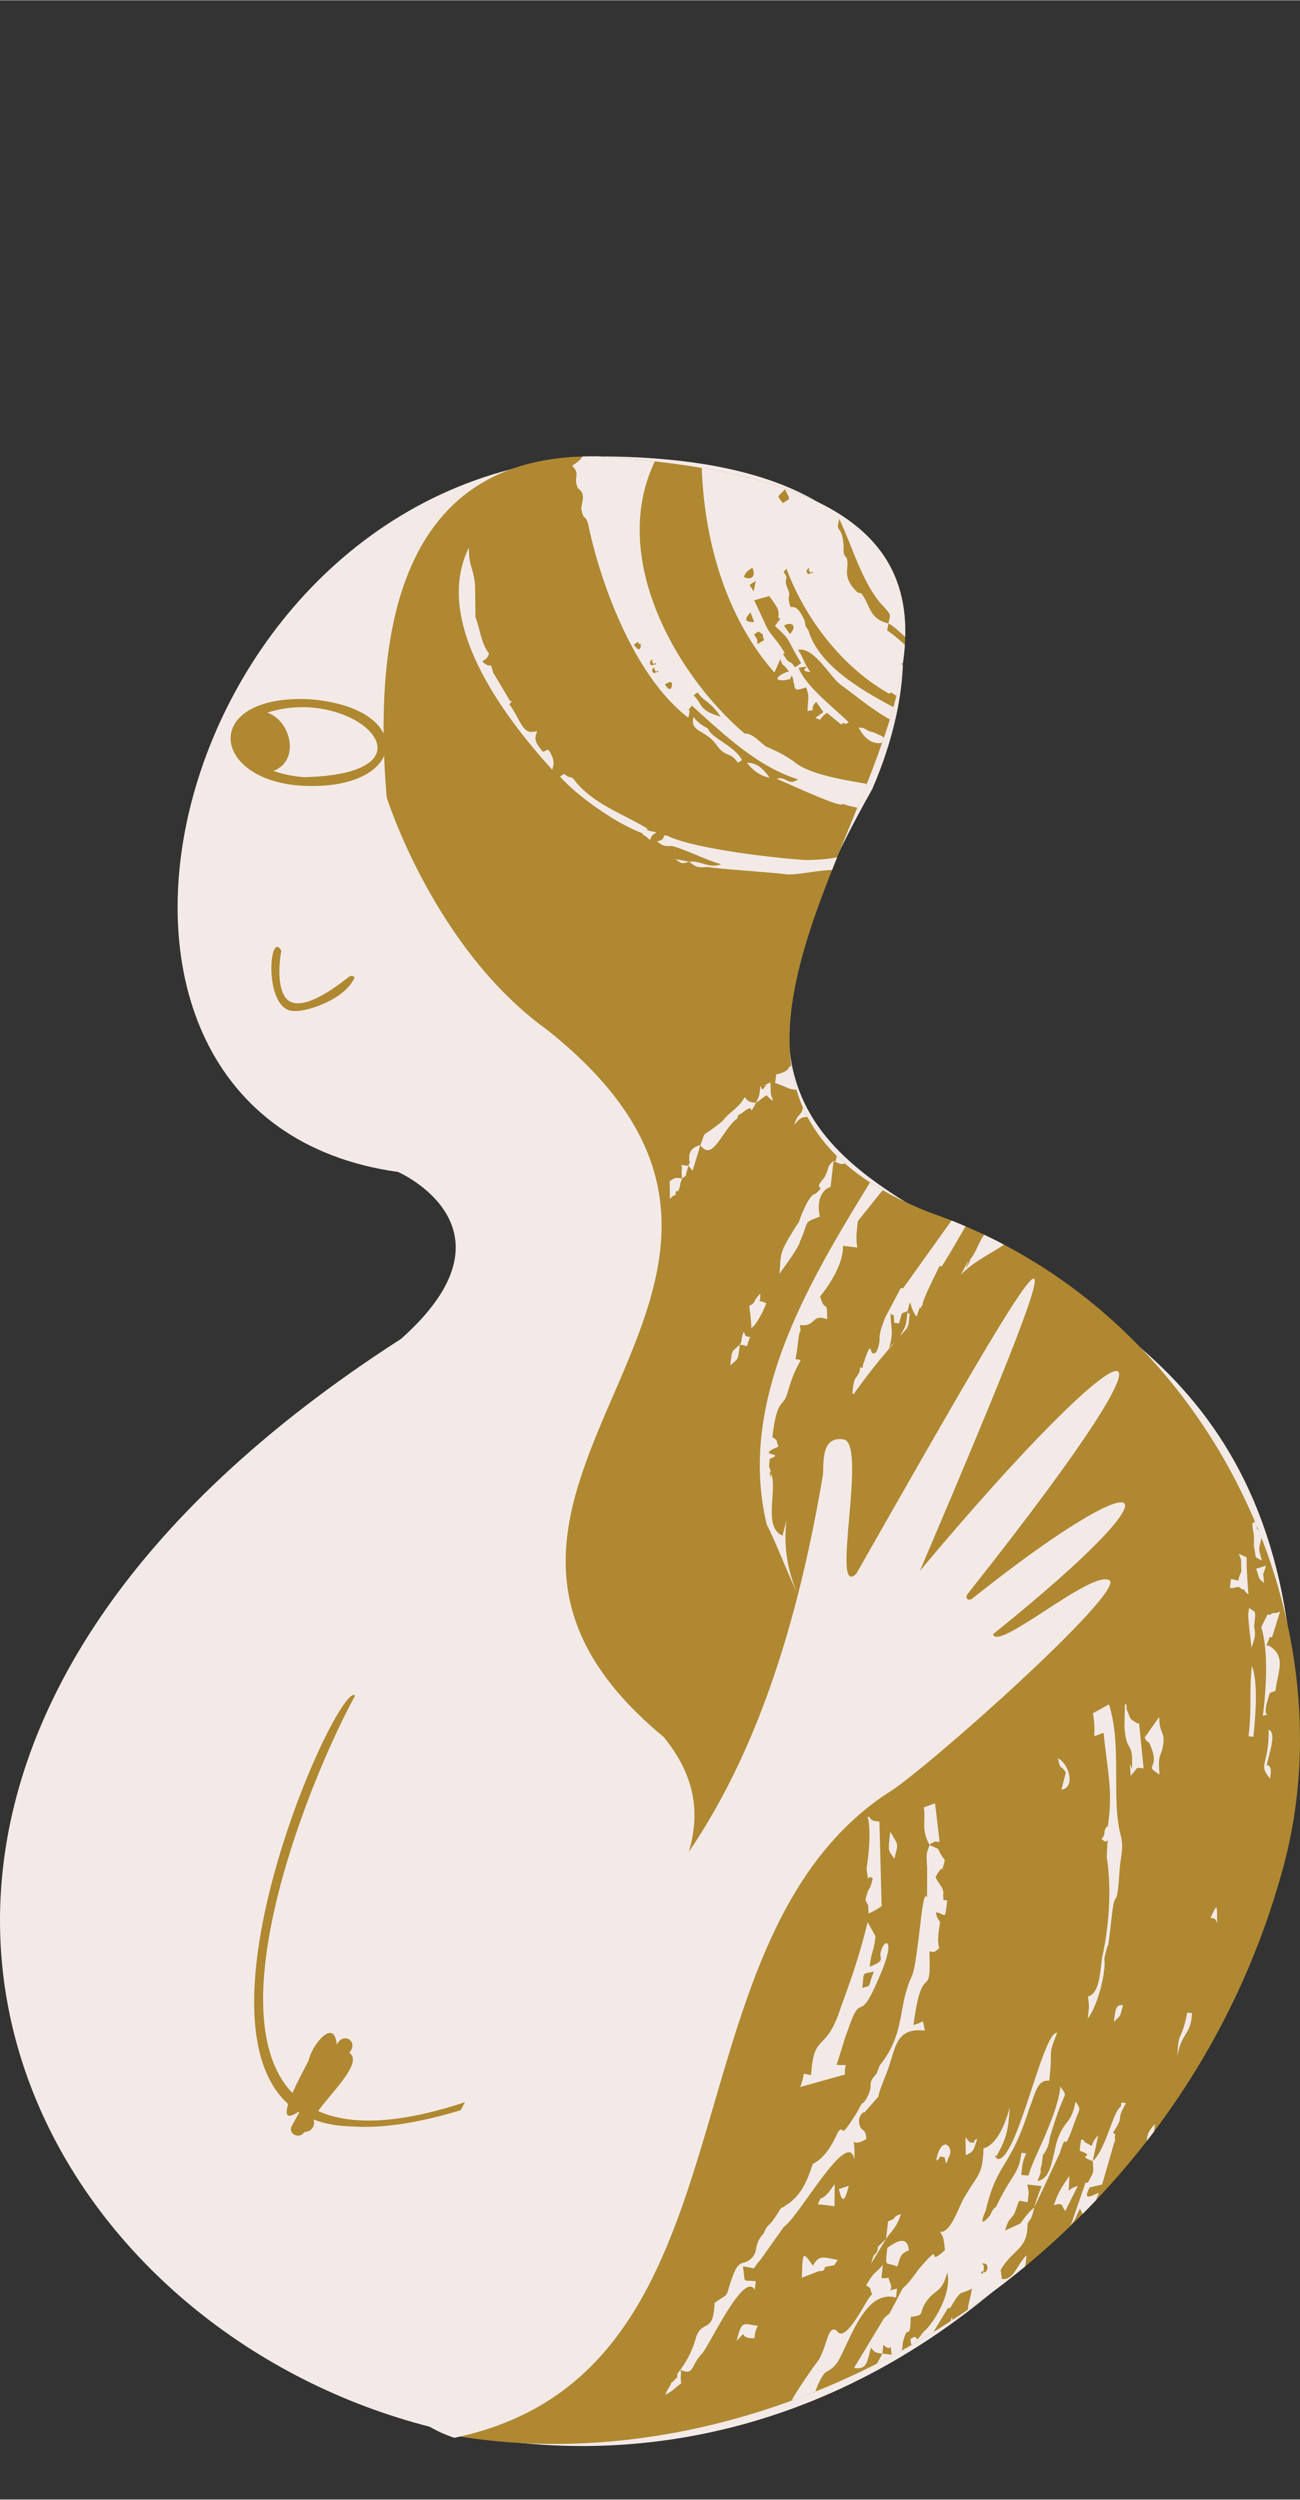 <svg xmlns="http://www.w3.org/2000/svg" width="705.7" height="1356.8" viewBox="-0.021 0 705.747 1356.6" style=""><rect x="-0.021" y="0" width="705.747" height="1356.6" fill="#333333" stroke="none"/><g><defs><clipPath id="a" transform="translate(0 247.6)"><path d="M696.9 764.8c-58.5 218.1-277.1 341.9-454.7 308.7-31.6-204.2 197.1-281.3 118.1-378.4-161.8-133.7 114-242.6-63.1-383.7-61.7-44.3-87.3-126.4-87.3-126.4C200.4 71.8 230.3-1.6 324 0c393.4 24.2-63.4 314.6 180.7 410.4 152.6 52.7 228.1 220.8 192.2 354.4z" fill="none"></path></clipPath></defs><g data-name="Слой 2"><g data-name="Zodiac17_427614472"><path d="M696.9 1012.4c-273 682.4-1081.1 101.1-479.2-285.8 67.7-60.2-1.6-90.6-1.6-90.6C6.8 606.9 90.5 258.4 324 247.6c203-.1 172.9 126.8 149.5 180.6C282.6 765.1 759 562.5 696.9 1012.4z" fill="#f3eae7"></path><path d="M160.6 548.6c-18 1.8-14.6-45.3-7.9-32.6-1.2 6.1-2.8 22.8 4.4 27.3 4 2.5 12.9 2.2 32.4-13.3a2.2 2.2 0 0 1 3 .4c-5.6 12.7-27 18.6-31.9 18.2z" fill="#af8831"></path><path d="M696.9 1012.4c-58.5 218.1-277.1 341.9-454.7 308.7-31.6-204.2 197.1-281.3 118.1-378.4C198.5 809 474.3 700.1 297.2 559c-61.7-44.3-87.3-126.4-87.3-126.4-9.5-113.2 20.4-186.6 114.1-185 393.4 24.2-63.4 314.6 180.7 410.4 152.6 52.7 228.1 220.8 192.2 354.4z" fill="#af8831"></path><path d="M191.3 1154.1c-115.8-2-8.5-244 1.5-233.9-34.4 62.5-132.6 311.7 101.2 204.1 2.4-1.2 4.2 2.9 1.7 3.9-43.7 19-78.6 27.7-104.4 25.9z" fill="#af8831"></path><path d="M189.6 1114.1c5.3-6.1-3.2-11.7-6.8-4.4-1.4-15.6-14.1 1.4-15.2 8.4-2.4 5.3-22.6 40.2-4.6 27.4l-4.5 8.1c-2.6 4.5 4.1 7.8 6.7 3.5 3.5.2 6.4-3.5 4.9-6.8 3-8.7 28.7-30.2 19.5-36.2z" fill="#af8831"></path><path d="M481.6 973.3c-125 83-66.4 314.8-235 349.8-82.6-27.8-10.1-147.3-.8-168.2 37.7-93.8 155.6-85.3 200.9-354.3.7-5.5-1.5-21 10.7-19.5 14.3-.2-7.1 87.8 7.5 72.9 110.3-193.9 132.6-231.6 34.5-1.5 113.6-135.7 160.8-157.6 26 12.4-1.8 2.3.1 4.4 2.5 2.6 96.1-76.6 119.7-67.8 11.2 19.4 2.3 9.8 53.4-35 63.1-29.3S499.4 963.3 481.6 973.3z" fill="#f3eae7"></path><g fill="#f3eae7" clip-path="url(#a)"><path d="M349.2 448.3c-12.7-7.3-26-12-36-23.2-4-5.7-2.7-1.5-7-5.2l-2.2 1.5c9.4 10.6 30.4 25.5 44.6 30.7l.8 1.1c2.6 1.5-.8-1.1 3.4 2.6 1.4-2.6.3-1.9 3.6-4.2l-3.7-.7c-4.6-1.8 1.8.4-3.5-2.6z"></path><path d="M294.6 407.9c-2.9-4.1-5.3-5.7-3-11.2-8.2 2.3-8-4.5-15.1-14.6 3.6-4.2 1.1-.7.3-1.9l-9.1-15.3c-1.8-7.2-.8-1.1-5.9-6 3.3-2.3 2.2-1.5 3.7-4.2-4.6-6.2-4.8-13.1-7.4-19.9l-.2-16.6c-.6-10-3.7-11.2-3.3-21.2-19.9 39.9 18.1 90.9 45.2 120.7.3-1.9 1.4-2.7.1-6.8-2.8-6.4-2.3-3.4-5.3-3z"></path><path d="M637.6 0L632 3.8l1.6 2.3c5.5-3.9 4.1-1.2 4-6.1z"></path><path d="M544.9 48.2c3.3-2.3 1.1-.8 1.4-2.7 2.9-5.3-2.2 1.6 1.8-4.5l1.1-.8 24.3-.4 4.4-3c-5-4.9-5.3-3-8.9 1.2 1.7-9.4-17.2 1.5-21.6-4.9L538.5 46c3.1 4.5 4.2 3.8 6.4 2.2z"></path><path d="M531.7 55h5.8c-.6-2.6 1.3-1.5-3.1-7.8l-1.1.8c3.1 4.5 2.6 1.5.9 6-2.5.8-2.3.9-2.5 1z"></path><path d="M466.1 394.8c3.1 5.7 7.5 10.3 15.2 7.7-3.1-4.4-1.5-2.2-6.9-5.1-5.7-1.1-3.5-2.6-8.3-2.6z"></path><path d="M384.4 470.5c6.7 1.1 34.8 2.9 42.2 3.9s26.1-4.9 32.3-.8c-2.4 8.3-1.5 2.6-5.9 5.7-4.7 5-2.8 5.3 2.7 1.5.3 31.2 4.4 60.2 25 86.4-7.2-21.9-11.7-19.1-16.2-45.7-1.2-6.4 1.7-17.5-.3-21.6l2.2-1.5a42.7 42.7 0 0 0 2.8 3.6l.6-7.7-4.2 3c-1.2-4.2-.9-6.1 1.6-9.5.5 2.9.5 3 2.7 6.1a230.6 230.6 0 0 1 16.7-65.3c-14-3.9-43.3-5.8-54.8-14.7-5.5-4.2-10.4-6.4-16.1-8.9-3.6-2.6-7.1-7.1-11.5-7-37.4-31.9-74.1-96.2-48.3-148.6 5.3-8.7 15.2-4 5.2-13.7 7.7-5.4 13.6-6.2 20.1-4-2.7 46.3 8 97.7 39.2 133.2l3.2-7.2c2 5.2.8 1.1 4.7 6.7-3.6.5-11 5.5-1.7 4.6 4.1-1.2.8 1.1 3.3-2.4 2 5.3-.3 1.9 1.2 4.2.2 4.9 2.4 3.3 6.5 2.2 2 5.2.9 6 .8 12.8 6-.9 0 0 4.7-5l3.9 5.6-4.4 3.1c4.6 1.8.8 1.1 6.3-2.7l7.7 6.3 1.1-.8c1.9.4.8 1.1 3-.4-7.4-7.4-23-19.1-27.2-29.5 10.1-2-2.2 1.6 6.4 2.2-3.9-5.6-3.6-7.5-6.7-12 8.5-1.9 17.3 14.5 23.1 18.9 9.5 6.6 30.1 25.1 42.8 23.6 1.3 1.8.8 1 1.8 1.8.6-1.3 1.1-2.7 1.6-4.1-20.7-11.1-56.6-26.5-63.7-50.9l-1.5-2.2-.5-3c-6.5-13.9-7.6-1.4-8.7-12.4 1.5-3.9-2.8-6.3-1.1-10.9-1.2-4.2-2.7-1.5-.1-4.9 11.2 29.8 32.6 55 55.8 67.9l1.1-.7c4.7 3.4 15.2 8.6 20.7 10.6 0 .1.1.2.1.3l.6-1.7c-1.8-.3-3.3-1.2-6.6-4.5 7-3.6-.5-.3 7.8.3.9-3.5 1-7.2 1.4-10.8-5.5.7-14.8-4.7-18.5-9.8l2.2-1.6c4.9 3.3 10.1 6.5 13.1 9.3 3.1.6 1.8-.3 3.3.8.2-2.6.3-5.2.4-7.8-10.7-3-18.6-13.6-26.7-18.7l.7-3.8c-11-2.7-9.7-10.2-14.8-16.4l-1.9-.4c-5.1-4.8-6.3-9-5.7-12.8.8-10.5-2.4-3.3-1.9-12-.8-12.9-4.7-6.8-2.4-15.1 6.8 14 11.7 32.4 21.8 45 7.4 8.2 5.8 6 4.9 11.7 5.7 2.6 13.5 14.3 18.7 10.3 1.2 4.1 1.2 4.1 7.3 8.2-.3-8.5-2.3-16.9-4.1-25.1-18.1-17.4-24.9-39.1-29.8-63.6-29.2-33-76.6-38.6-115.5-55-12.9 5.8-25.7 12.1-39 17 2.3 7.2-8.4 13.2-5.4 1.9l-4.7 1.6-.8 5.2c-5.2 1.9-10.1 2-14.5 5.1 2.7 1.5.8 1.1 4.9-.1 2.7 3.1 11.8-1.6 14.9-2.1 4 5.6 1.8 7.2-3.7 11 4.8 4.8.3 5.8 3.1 12.2 4.5 3.1 2.2 6.9 1.8 11.2 1.7 7.2 1.5 2.2 3.6 7.5 6.8 33.1 25.2 83.4 54.5 105.8 2-6.5-1.6-2.3 2-6.5 17.1 15.4 35.5 33.1 57.6 40-5.5 3.9-6.5-2.2-11.6-.2 1.1 0 35.7 16.5 35.7 13.5a81.8 81.8 0 0 0 18.9 3.5c2.6 1.4 1.1-.8 4.2 3.7-22.2 9.7-3 22.7-42.8 23.3-16.5-1-60-6-74.7-12.9-4.6-1.8-.3 1.9-6.3 2.7 3.5 2.6 3.5 2.6 8.3 2.6 6.7 1.6 20.4 8.5 26.6 9.8-6.3 2.7-11.3-2.1-17.3-1.3 4.3 3.7 5.4 3 10.2 2.9zm69.7-202.9c.4 3 .4 3 2.8 6.4l-2.2 1.6c-3.9-5.7-2.4-3.4-.6-8zm-15.6 41.1c2.2-1.6 0 0 .8 1.1a3 3 0 0 0 .9 1c1.1-2 1.3 1.1 0 0-2 1.9-3-1.3-1.7-2.1zm-31.1 23.5l2 5.3c-4.9 0-5.7-1.1-2-5.3zm3.9 17.3c-.5-3 .3-1.9-2-5.2 3.3-2.4 2.2-1.6 4.8-.1.2 4.9 2.7 1.5-2.8 5.3zm17.5-5.5l-3.2-4.5c3.3-2.3 7.9-.5 3.2 4.5zm-2.6-78.6c2.8 6.4 3.2 4.5-1.2 7.6-3.2-4.5-3.5-2.6 1.2-7.6zm-7 60.2c3.1 4.5 3.9 5.6 3.3 9.4.8 1.1 1.9.3.8 1.1l-2.6 3.5c9.6 9 5.4 5.6 14.2 20.2l-3.3 2.3c-3.1-4.5-2.7-1.5-5-4.9-4-5.6 1.9.4-2.1-5.2-2.5-4.5-6.8-8.1-8.6-12.4l-6.5-13.9 8.2-2.3zm-10-4.8l-2.3-3.3 3.3-2.4zm-.8-12.8c2 3.9.1 7.3-4.7 5 1.4-2.7 1.4-2.7 4.7-5zm-60.5 42.5c-.6 3.8-3 .4-3.8-.7 4.4-3.1 1.1-.8 3-.5s0 0 .8 1.2zm5.5 7.8c2.2-1.5 0 0 .8 1.1a3 3 0 0 0 .9 1c1.1-1.9 1.3 1.1 0 0-2 1.9-2.9-1.2-1.7-2.1zm2.9 6.3c-2 1.8-2.9-1.3-1.6-2.1s0 0 .8 1.1a4.9 4.9 0 0 0 .8 1c1.2-2 1.4 1 0 0zm8.4 7.5c-.6 3.8-3 .5-3.7-.7 3.3-2.3 4.1-1.2 3.7.7zm11.8 5.2l2.2-1.6c4 5.6 6.2 4.1 12.5 13.1-12.1-3.3-9.6-6.7-14.7-11.5z"></path><path d="M417.8 422c-4-5.6-7.4-8.2-12.3-8.1 2.6 3.6 7.1 7.2 12.3 8.1z"></path><path d="M384.3 395.3c-2.7-1.5-5.4-3-7.8-6.3-2.3 8.3 6.7 7.1 12.2 14.9s7.2 3.3 11.9 10l2.2-1.5c-4.2-7.9-16.8-11.9-18.5-17.1z"></path><path d="M374.2 467.6l-7.5-1.4c3.4 2.6 3.4 2.6 7.5 1.4z"></path><path d="M685 847c-1.8-7.4-2-5.1.4-14.4-4.6-5.3-2.6-.3-3.1-7.6l-2.5 1.9c.6 6.9 1.1 2.9.9 12.4 1.7 7.4-.6 4.7 4.3 7.7z"></path><path d="M672.6 843.3v.2c1.8 4.5.9 2.3 1.3 9.4-3.4 6.8.8 4.9-5.7 4.1l-.5 4.8c3.8.4 4.1-1.9 6.4.7 2.6.3 0 0 3.6 2.9-.5-7.3-.5-7.3-.9-14.6s1.6-4.7-4.2-7.5z"></path><path d="M657.1 1040.9c2.6.3 2.6.3 3.6 2.8.1-12-.2-9.6-3.6-2.8z"></path><path d="M639.2 1115.8c2.1-12.7 7.4-11.3 7.9-23.2l-2.6-.3c-3.2 16.5-4.9 9.1-5.3 23.5z"></path><path d="M681.9 851.4c2 5.1.7 4.9 4.3 7.7-.5-7.2-1-2.5 1.1-9.4z"></path><path d="M687.7 957.9c.6-4.2 5.8-17.7 1-19.1.3 19.3-6.1 18.5.8 26.5.3-2.9 1.3-6.9-1.8-7.4z"></path><path d="M680.8 882.6c1.1-9.5.9-7.1-2.7-10a20.6 20.6 0 0 1-.3 2.1c-.8 1.4 1.5 17.9 1.6 19.7 2.2-6.9 2.2-6.9 1.4-11.8z"></path><path d="M483.3 994.1c-1.4 11.9-1.1 9.5 2.2 14.7 2.4-9.3 2.1-6.9-2.2-14.7z"></path><path d="M625.7 1186.3c-8.4 15.9-7.8 11.1-4.5 16.3 1.8-7 3.4-10.1 5.8-16.1 7.4-18.4 7.3-6.4 7.7-20.8-4.5 4.3-5.3 11.4-9 20.6z"></path><path d="M677.8 942.3l2.6.3c1.6-14.2 2.3-31-.8-38.5-1.6 14.2.1 21.6-1.8 38.2z"></path><path d="M569.4 1275.9c-8.1 13.5-8.6 6.2-9.7 15.7-4.1 1.9-2.3-2.7-4.4 4.3 6.5.8 4.2-1.9 8.6-6.2 7.3-6.4 4.7-6.7 6.3-8.9 2.6-7 9.3-10.8 12.5-17.8-6.7 1.7-8.6 6.3-13.3 12.9z"></path><path d="M460.8 1186.3l-5.4 1.8c1.7 7.4 3 7.5 5.4-1.8z"></path><path d="M476.4 1075.1c10.5-22.8 4.1-23.6 2-16.6-1.9 4.6 3.3 5.2-6.3 8.9 1.1-9.5 2.1-7 3.2-16.5l-4.3-7.7c-4 16.6-8.4 29.5-14.6 46.4-8.2 25.5-14.6 12.7-16.1 36.6-6.4-.8-2.3-2.7-5.9 6.5l24.3-6.8c-.5-7.2 3.1-4.4-4.6-5.3 1.8-4.6 4.2-14 6.1-18.6 7.9-23.1 5.4-1.7 16.2-26.9zm-2-5.1c-3.7 9.2-.8 7.2-6.3 8.9 1.1-9.5-.4-7.2 6.3-8.9z"></path><path d="M453.1 1185.4l-3.2 4.4c-6 6.5-2.6-.3-6 6.5l9.1 1.1z"></path><path d="M435.3 1236.2l9.6-3.7c1.3.2 2.6.3 2.9-2.1 6.7-1.6 3.9.5 7-3.9-6.5-.8-10-3.6-13.5 3.2-5.6-7.9-5.6-7.9-6 6.5z"></path><path d="M608.9 1218c6.5.8 7-4 8.4-15.8-3.7 3.6-6.8 12.6-8.4 15.8z"></path><path d="M471.5 1038.5a34.4 34.4 0 0 0 7.1-4l-1.2-45.9c-3.2-.3-4.5-.5-5.4-2.5h-1c2 6.9.6 20.5-.6 28.2 1.5 9.8-.2 2.4 3.4 5.2-2.4 9.3-1.6 2.2-4 11.5 2 5.1 1.3.2 1.7 7.5z"></path><path d="M507.5 999.4l2.6.3-2.5-21-6.1 2.2c1.1 7.6-1.5 12.5 3.2 20.5 1.5-2.2 0 0 2.8-2z"></path><path d="M687.7 924.3c2.2-7 .6-4.8 4.7-6.7 1.3-10.6 6.1-18.7-3.6-24.5h-1.3l1.8-4.6h1.3l4.3-13.9c-4.2 1.9-2.6-.3-5.5 1.8l-1.3-.2-3.4 6.8c3.8 12.5 2.9 31.6.9 48.2 5.5-1.7-.3 2.4 2.1-6.9z"></path><path d="M623.7 945.6c7.4 15.3-3.9 11.6 5.8 17.5-1.2-12.1 1.1-9.4 2-16.6s-2.1-5-2.2-14.7l-7.9 11.2s1 2.5 2.3 2.6z"></path><path d="M367.5 1290.8c-1.3-.2-1.6 2.2-2.9 2.1-1.9 4.6-1.6 2.2-3.4 6.8 4.1-1.9 5.7-4.2 8.6-6.2-.8-4.9.5-4.8-.5-7.3l-1.6 2.2z"></path><path d="M486.4 1247l.6-4.8a16.5 16.5 0 0 0-4.1 1.1c.2-.1 1.6-1.1.5-3.9-2-5 .3-2.4-4.9-3l.8-7.1c-5.8 6.2-4.4 3.3-9.1 11 3.6 2.8 1.3.1 3.3 5.2-1.6-1.4-14.2 28.1-19.3 19.4-4.8-3-4.7 6.6-9.6 15.7-4.2 5.6-13.1 18.3-16 24.5 6.2 3.2 2.9-2 1.2 12.2 2.8-2.1 6.5-11.2 6.5-11.2h1.3l1 2.5c4.2-1.9 1.2-9.5 9-20.6 2.9-2 4.1-1.9 7.3-6.3 7.2-12.9 15-39.3 31.5-34.7z"></path><path d="M393.4 1012.5l-1.1 9.5 2.6.3c1.4-11.9 1.9-4.6-1.5-9.8z"></path><path d="M463.8 1172.2c.6-16.8-3.4-5.2 6.5-11.3-.4-7.2-3.6-2.8-4-10.1.2-2.3 1.8-4.5 3.1-4.4l7.6-8.7c-.6-.7 3.5-10.5 3.9-11.6 5.6-13.8 4.4-25.9 21.2-24-1.8-7.4.5-4.7-6.2-3.1 4.8-37 9.8-11 8.6-39.9 3.8.5 2.5.3 5.4-1.7-1.4-5-.1-9.4.4-14.4 0 0-2.3-2.7-2.1-5.1 5.2.6 4.7 5.4 6-6.5-3.8-.4-1.3-.1-2.3-2.7 1.2-3.7-2.9-6.7-4-10 5-9.1 2.6.3 5-9.1-5.7-7.9-.8-4.9-8.2-8.2-1.9 4.6-1.9 4.6-1.4 11.9 0 33.7 0 0-3.4 28.5-4.7 40.3-4 23.5-8.8 42.2-2.7 11.7-2.8 23.7-13.5 36.9l-1.8 4.6c-6 6.5-.6 4.8-5.6 13.8-3.1 4.4-1.3-.2-4.7 6.7-11.2 17.9-6 6.5-10.4 10.8-1.7 3.5-5.9 13.7-13.8 17.6-1.9 4.6-4.6 16.3-14.4 22.3-5.8 4.2.2-2.3-7.6 8.8-1.6 2.2-2.9 2-4.7 6.6-6 6.6-2.4 9.4-6.8 13.7s-6.5-.8-10.5 10.8-.8 7.1-9.4 13.3c-.6 16.8-6.2 8.9-9.9 18.1a52.3 52.3 0 0 1-8.7 18.2c7.5 3.3 5.4-1.8 11.4-8.3 4-3.8 23.1-45.9 29-35.1l.6-4.7c-7.8-.9-5.5 1.8-7-8 9.1 1 3.6 2.8 9.6-3.7l12.6-17.8c8.3-5.4 35.2-54.8 38.3-36.4z"></path><path d="M604.7 1097.3c4.4-4.3 2.9-2.1 5-9-3.9-.5-4.2 1.9-5 9z"></path><path d="M614.6 956.6c.2 9.6-1.8-7.4-.8 7.1 4.4-4.3 1.8-4.6 7-4-.7-7.7-1.7-16.3-2.4-24.3l-1.3-.2c-3.6-2.8-2.6-.3-5.6-7.8.2-2.3.2-2.4-.8-2.5l-.3 12c.9 14.5 4.3 7.7 4.2 19.7z"></path><path d="M578.6 962l-2.4 9.3c7.7-1 4.3-14.1-1.9-17 1.7 7.4 1 2.5 4.3 7.7z"></path><path d="M578.3 1200l6.8-13.6c-6.7 1.6-4.7 6.6-4.6-5.4-3.1 4.5-6.3 8.9-8.4 15.9 5.5-1.8 3.9.4 6.2 3.1z"></path><path d="M589.2 1162.8c-2.3-2.7-2.3-2.7-3.1 4.5 10 3.5-2.9 2 7.1 5.6l3-14.1c-6 6.5-.8 7.1-7 4z"></path><path d="M611.3 1141.4l-2.6-.3-.2 2.3c-4.2 1.9-8 23.1-15.3 29.5.5 7.3.8 4.9-2.6 11.7h-1.3l-8 23.1c3.2-4.5 1.6-2.2 5-9.1 2 5.1 1.3.2 1.8 7.5 5.7-4.2 4.7-6.7 8.4-15.9-1.3-.1-9.9 6.1-4.9-3l6.7-1.6 6.7-23.2c.2-2.4.7 4.8.2-2.4a8.9 8.9 0 0 1 .3-1.7c-.2.1-.6-.1-1.3-.8 6.9-10.5 1-5.7 7.1-16.1z"></path><path d="M570 1237.5c-4.2 1.9-2.9 2.1-4.9-3-2.4 9.4-1.8 4.6-5.3 11.4 3.6 2.9 2.9-2 .2 9.7z"></path><path d="M594 942.2c6.8-1.7 4.5-4.3 5.9 5.5 2.3 18.5 3.9 27.3 1.5 43.4-3 1.8-.6 4.4-3.4 6.8 4.6 5.4 3.4-6.8 2.8 10 2.8 17.5 1.2 38.1-2.6 55-1.3 11.8-2.2 19-7.6 20.7.7 4.9.7 4.9-.1 12 5.8-7.9 10-25.6 9-32.6 3-14.1 1.1 2.6 4.1-23.5 1.9-16.6 2.6.3 4.3-26 .6-6.3 2.1-10.5.7-16.7-5.6-19.3.7-49.3-6.6-71.8l-8.7 4.8a50 50 0 0 1 .7 12.4z"></path><path d="M512.4 1170.7c1.3.1.4 7.2 2.5.3 3.7-5.1-3.7-13.7-6.7 1.6 4.2-1.9-1-2.5 4.2-1.9z"></path><path d="M492.3 720.9l.9-2.1c1.4-11.9.3-2.4-.5-7.3-1 9.3-.8 7.2-4 13.5z"></path><path d="M511.3 687.2c8.5-13.3 14.7-26.5 24.1-38 0-.1.1-.1.2-.1l-6.7-4-38.7 54.1-1.2-.2-8.4 15.9c-5.6 13.8-1.1 9.5-4.8 18.7-4.8 4.4-1.4-9.8-6.8 5.4 1.7-3.4-.2.8 0 0s-.7 2.6-.8 3.3l-1.3-.2-.3 2.4a22.4 22.4 0 0 1-2.4 3.8c-.8 1.9-1.1 4.1-1.5 7.8l.7.5a330 330 0 0 1 22.1-27.9 11.5 11.5 0 0 0-3 3.2c2.7-8 1.2-10.5.9-19.1 2.3 2.7 1.6-2.2 2 5.1l2.6.3c2.2-7 .6-4.8 4.7-6.7 2.4-9.3.3-2.4 4.9 3 4-11.6 0 0 3.4-6.8-1-.8 8.6-19.5 9-20.6z"></path><path d="M530.5 1160.8c-4.1 1.9 1 2.5-4.1 1.9l-2.3-2.7.2 9.7c4.1-2 4.1-2 6.2-8.9z"></path><path d="M525.9 684.4c2.9-3.5-4.4 9.7 0 0-1 .9-3.6 6.1-4.3 7.4 11.5-12 28.2-14.8 36.4-29.7l-11.4-6.5-6.4 8.5c-1.9 4.6-1.6 2.3-4.5 4.3-4.4 4.5-5.5 11.6-9.8 16z"></path><path d="M403.7 722.7c-1.8 4.6-.5 4.8-2.1 7 6.5.8 2.3 2.7 5.7-4.1-2.5-.3-2.5-.3-3.6-2.9z"></path><path d="M358.3 1335.4c-5.7 4.2-5.4 1.8-9.1 11 4.1-2 13-10.5 16.4-17.4-6.7 1.7 0 0-7.3 6.4z"></path><path d="M434.9 1351.6c-.7 1.8-1.3 3.5-1.8 5h2.3a59.9 59.9 0 0 1 5.8-11.6h-.3c.7-1.3 9.5-14.7 8.4-15.9s3.2-8.3 3.7-9.2c-7.3 6.5-13.1 22.6-18.1 31.7z"></path><path d="M465.3 621.7c3.3-4 6.4-7.4 9.1-10.2a34.7 34.7 0 0 1-5.1-6.5c-3.7-1.6-13.3 24.2-15.2 22.6l-.3 2.4h-1.3c6.2 3 6.2 3 12.8-8.3z"></path><path d="M478 647.3c4.4-4.3 3.1-4.5 8.6-6.2-5.4-4.3.7-14.9 4.8-13.9.3-1.2 2 0 0 0-.4.7 1 3.9 1.4 5 1.4-11.3.4-3.3 3-6.3l-10.4-5.9c-33.8 57.3-87.8 130.9-69.1 207.6 4.7 8.8 11.9 27.9 16.3 36.4a73.9 73.9 0 0 1-5.6-39.1l-2.2 8.5c-11-4.8-2.3-25.4-6.4-34 .3 5.4-1.4-2.2 0 0-.5-5.1-1.4-.5-.5-7.7 9.6-3.7-9-1 4.7-6.6-2-5.1.3-2.4-3.3-5.2 2.5-21.4 5.8-16.2 7.9-23.1s3.3-11.2 7.4-18.4c-3.6-2.8-3.1 4.4-1.4-9.8.7-6.1 1.2-6.5 1.5-5.9a34.2 34.2 0 0 1-.4-3.6c9 1.1 6-6.5 14.7-3.1.1-12-1-2.5-3.8-12.5 5.4-6.4 12.8-18.3 12.4-27.4l7.8.9c-.8-4.9-.5-7.2.3-14.3z"></path><path d="M401.8 604.7l2.9-2.1c5.7-4.1.7 4.9 5.7-4.1-3.9-.5-3.9-.5-6.2-3.1-3.1 6-8.1 7.8-12 13-13 10.5-8.3 3.8-12 13 6.8 9.7 12-8.8 20.1-14.5.2-2.4 1.5-2.2 1.5-2.2z"></path><path d="M370.3 639.5c2.8-2.1 1.3.1 3.4-6.8l-3.9-.5c1 2.5-.3 2.4.5 7.3z"></path><path d="M374.2 627.9c-.5 4.8 1.3.2-.5 4.8l2.3 2.6 4.2-13.9c-6.7 1.6-6 6.5-6 6.5z"></path><path d="M363.5 641.1l.2 9.6s1.6-2.2 2.9-2c.3-2.4.3-2.4 1.6-2.3 1.8-4.5.2-2.3 2.1-6.9-3.9-.5-3.9-.5-6.8 1.6z"></path><path d="M396.4 741.1c4.4-4.3 4.1-1.9 5.2-11.4-4.4 4.3-4.1 1.9-5.2 11.4z"></path><path d="M450.9 644.1l1.6-14.2c-4.4 4.3-1.5 2.2-4.9 9-7.6 8.7 2.3 2.7-5 9-3.3.1-7.9 12.1-8.9 15.2.5-.7-.5 1.3 0 0-.5.7-7.9 11.9-9.2 16.4s-.8 7.1-1.4 11.8c2.1-3.1 10.8-14.4 11.3-17.9 5.2-11.4 1.1-9.5 10.7-13.2-1.8-7.4.3-14.3 5.8-16.1z"></path><path d="M419.7 597.2c-2-5.1-1-2.6-1.5-9.8-8.3 3.8 1.3.1-2.8 2.1-1.6 2.2-1.6 2.2-2.6-.3-.8 7.1-.5 4.7-2.4 9.3l5.7-4.2s2.3 2.7 3.6 2.9z"></path><path d="M431.2 610.5c7.8-10.7 8.9 4.1 14.6-12.7 7.2 5.7-3.9-.4 3.3 5.2 3.3-16.4-1.8 4.6 2-16.6 2.3 2.7 4.6 5.4 8.5 5.8-2.8-9.9-.6 4.8-5.8-17.5-9.4 1.3 2 5-9.6 3.7l.7 4.9c-2.9 2.1-2.6-.3-6.7 1.6l.5-4.7 5.5-1.8c2.8-2.1-2.3-2.7 4.1-1.9 1.1-9.5.6-4.8-.7-4.9l-6.9-8.1c-2.4 9.4-6.6 11.3-9.9 6.1-1.4 11.9 1.7 7.4-2.4 9.3-.3 2.4-5.7 4.2-7 4l-.6 4.8c10.1 3.6 4.9 3 15.2 4.2.7 16.9-2.4 9.3-4.8 18.6zm.2-24c2.4-9.3-1.3-.1 4.7-6.6-2.1 6.9-.5 4.7-4.7 6.6z"></path><path d="M416 707.3c-6.2-3.1-2.9 2.1-3.3-5.2-4.4 4.3-1.9 4.6-6 6.6a113.5 113.5 0 0 1 1.2 12.1c2.8-2 6.3-8.9 8.1-13.5z"></path><path d="M499.8 1289.4c3.9.5 3.9.5 6.7-1.6l.6-4.7c-5.2-.6-5.5 1.7-7.3 6.3z"></path><path d="M499 1296.6l.8-7.1-4.7 6.6 3.9.5z"></path><path d="M480.7 1318.5c4.1-2 2.6.3 4.7-6.7-4.1 1.9-2.6-.3-4.7 6.7z"></path><path d="M487.5 1304.8l-2.1 7c4.2-1.9 4.2-1.9 7.6-8.7-7.8-.9-3.9-.5-5.5 1.7z"></path><path d="M520.8 1311.1l6.3-8.9c-4.2 2-4.2 2-6.3 8.9z"></path><path d="M487.1 1230.2c2.1-6.9 2.1-6.9 6.3-8.9-.8-8.7-7.5-4.3-11.7-1.3-1.4 11.8-.8 7.1 5.4 10.2z"></path><path d="M529.8 1290.5c1.2 12.2.5-4.7-2.7 11.7 4.8-7.2 7.3-9.1 11.2-17.9-8.7-3.4-3.1 4.5-8.5 6.2z"></path><path d="M541.3 1270.2c-1.3 8.9-2.5 12.8-.7 16.8 7.2-28 4.8-6.7 13.4-24.9-8.5-5.8-5.1-.6-11.1 5.9 1.5-11.7 4.1-6 4.5-16.3 2-22.3 8.8-8.1 9.8-27.7-6 6.5-6.9 13.6-13.3 12.9l-.7-4.9c7.2-11.9 14.6-11 14.6-24.8 1.9-4.6 1.3.2 3.7-9.1-2.8 2-6 6.5-7.6 8.7l-8.3 3.8c2.2-6.9 1.9-4.6 5-9 3.7-9.2.9-7.1 7.3-6.4.8-7.1.6-4.7-.2-9.6l7.8.9a83 83 0 0 0-4 11.6l13.9-29.7c4.3-13.9 1.1 2.5 6.9-13.6 3.9-11.6 5-9 1.6-14.2-2.9 14-6.2 8.8-10.5 22.8-2.7 11.7-3.5 18.8-10.2 20.4 3.7-9.2.3-2.4 2.4-9.3l.5-4.8a17.1 17.1 0 0 0 3.7-9.1c8.8-30.3 10.3-20.5 5.9-28.2-1.9 16.6-15 39.1-17.4 48.4l-3.9-.4c.8-7.1.8-7.1 2.7-11.7l-2.6-.3c-1.4 11.8-5.3 11.4-13.9 29.6-1.3-.1-3.2 4.5-3.2 4.5-7.5 8.7-2.3-2.7-2.3-2.7 6.4-27.1 13.1-22.1 23.5-55 3.7-9.2 4.5-16.3 11-15.5 2.2-19-1.2-12.2 4.3-26-7.9-1.4-22.2 72.4-32.9 68.3a3.7 3.7 0 0 0-.2-1.2c-1 1.7-.6-1.9 0 0 6.1-10.5 6.5-15.1 7.4-26.8-3.8 14.2-9.2 21.1-14.3 22.4-.4 14.3-3 14-9.6 25.3-3.7 5.2-7.8 20.9-14.1 20 2.3 2.7 2.1 5 2.8 9.9-11.7 10.7.8-7.1-14.3 10.4-11 15.5-5.7 4.1-12.5 17.8-5 9-1.9 4.6-6.3 8.8l-16.3 27c6.5.8 6.8-1.6 9.2-11 2.3 2.7 2.3 2.7 6.2 3.2l.5-4.8c5.9 5.5 3.1-4.4 4.6 5.4l-5.1-.6c-11.9 22.6-10.2 8.4-14.4 22.3 4.4-4.3 1.8-4.6 7-4-2.7 11.8-5 9.1-8.7 18.3 11.6 1.3 1.4-11.9 13.3-12.9-1.7 13.2-5.2 13.2-9.5 21.9a27.5 27.5 0 0 1 3.6-1.5l17.3-28.7-3.9-.4c-1.5 2.2-1.5 2.2-2.1 6.9l-3.9-.4 4.3-14 8.3-3.8c-.8 7.1-.8 7.1-2.7 11.7 5.7-4.1 3.2-4.4 7.9-11.1 5.2-11.4 1.3.2 10.9-15.5l8.2-13.5h1.2c6.6-11.2 4.8-6.6 11.8-10.6-.9 7.1-4.3 13.9-.1 12 2.6.3 1.5-2.2 6-6.5-2 16.6-14 29.6-25.6 28.2l-.5 4.8c6.4.7 6.1 3.1 12.6 3.9-3.4 6.8-4.4 4.3-6.8 13.6 14.4-.7 9.3-1.3 13-10.5 2.3 2.7 2.6.3 3.6 2.8l-.2-9.6zm5.4-23.4c-3.5 6.8-.6 4.8-5 9-1.5-9.7-1.8-7.4 5-9zm-45.4 18.8c-6.3 8.8-1.3-.2-7 3.9-.3 2.4 4 10.1-6.3 8.9 1.6-1.2 2-5.1 2.1-6.9 2.7-11.7 3.9.4 4.3-14 9.3-1.3 2.8-2 10.4-10.8 4.4-4.3 7-4 9.4-13.3 2.9 10.3-7.1 27.6-12.9 32.2zm32.5-32.3c0-.1 0-.1-.1-.1-.8 2.8-1.8-1.9 0 0a8.8 8.8 0 0 0 .4-2.3c.3-2.4-2.3-2.7.3-2.4s2 5.1-.6 4.8zM519 1282c2.4-9.3-.8-4.8 11.7-10.6-2.4 9.3-5.3 11.4-11.7 10.6z"></path><path d="M516.6 1257.7c-2.4 9.4-2.4 9.4-5.8 16.2 5.4-1.8 6-6.5 9.4-13.4-2.6-.3-2.6-.3-3.6-2.8z"></path><path d="M549.7 1288l-.3 2.4-17.4 23.5c4-.1 8-.2 12.1-.1 3.5-3.5 2-7.8 7.2-6.3 1.2-21.5-1.1 9.5-5.6-7.9 10.6-1.2-2-5 8.6-6.2-.7-4.9-1-2.5-.2-9.6l-3.1 4.4z"></path><path d="M599.3 1221.7c5.6-2.5 12.2-20.3 15-27.1.6-1.2 9.4-14.7 8.4-15.9 4.8-8.8 2.2-7 7.1-17.7-3.7-1.9-3.9 1.1-2.8-8.2-10.4 10.8 2.5 12.3-7.9 23.1 1.9-16.6 2.6-11.7-12.9 20.2-6.8 13.6-1.1 9.5-7.1 16s-3.1 4.4-8.1 13.4c-11.4 21.8-23.1 32.6-36.9 58.3l5.2.6 5.5-13.8c5.7-4.2 5.5-1.8 12-13.1.3-2.3 0 0 1.6-2.2l13.3-12.8c-1.8-7.5 1.1-9.5 6.2-8.9-3.7 9.2-.8 7.1-6.2 8.9-1.9 4.5 0 0-2.2 6.9 2.9-2.1 1.6-2.2 5.2.6 3-14.1 5.5-13.8 8.1-13.5-3.2-17.2-6.3 8.9-3.5-14.8z"></path><path d="M476.3 1221.8c-3.1 4.4-1.3-.2-3.4 6.8l8.1-13.5-4.4 4.3z"></path><path d="M482.1 1205.6l-1.1 9.5c3.1-4.4 6-6.5 8.1-13.5-5.4 1.8-1.6 2.2-7 4z"></path><path d="M453.8 1330.9c.3-1 .7-2.2 1-3.5-2.5 2.7-3.1 4.4-3.3 5.5z"></path><path d="M399.9 1270.5c6-6.5 1.6-2.2 6.8-1.6s1.2.2 4.7-6.6c-7.8-.9-8.8-3.5-11.5 8.2z"></path></g><path d="M168 379.4c-59.1-2.7-54 44.5-3.2 47 57 2.6 61.6-42.4 3.2-47zm-2.9 42.3a63.5 63.5 0 0 1-16.7-3.4c14.6-5.4 9.7-27.2-3.3-31.6 47-15.3 96.8 33.2 20 35z" fill="#af8831"></path></g></g></g></svg>